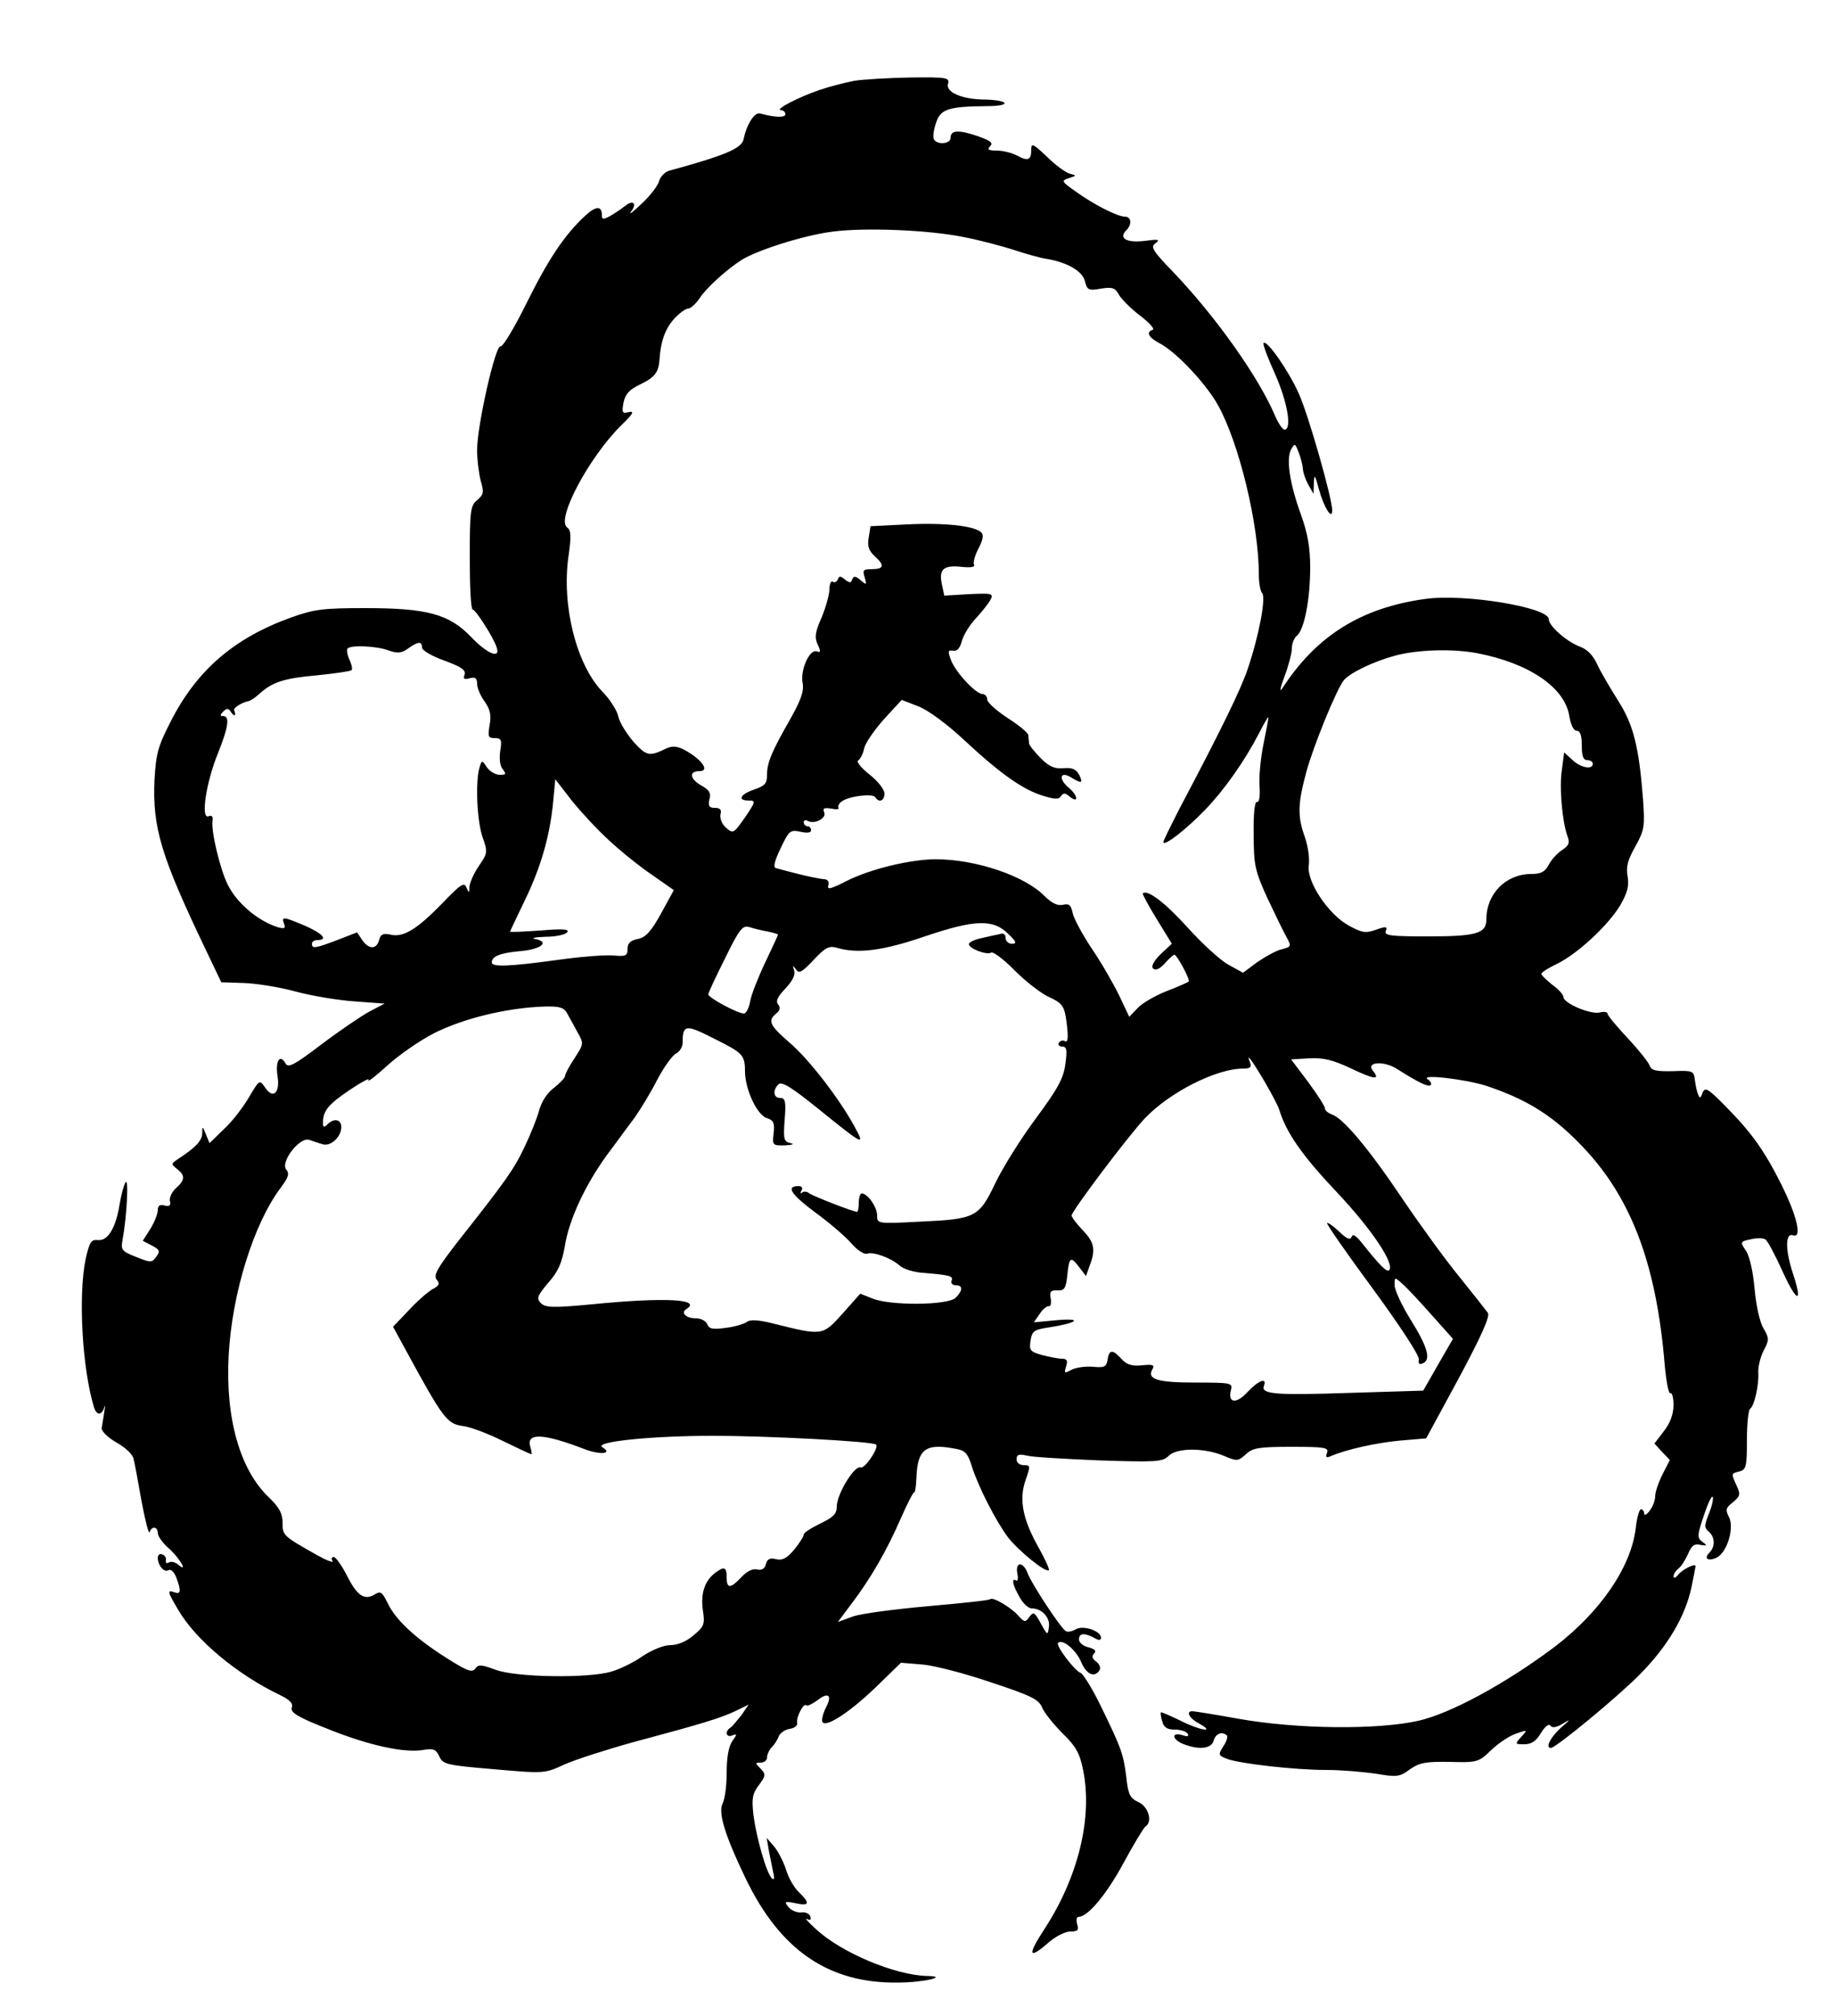 <?xml version="1.0" standalone="no"?>
<!DOCTYPE svg PUBLIC "-//W3C//DTD SVG 20010904//EN"
 "http://www.w3.org/TR/2001/REC-SVG-20010904/DTD/svg10.dtd">
<svg version="1.0" xmlns="http://www.w3.org/2000/svg"
 width="500pt" height="549pt" viewBox="0 0 500 549"
 preserveAspectRatio="xMidYMid meet">
<g transform="translate(0,549) scale(0.1,-0.1)"
fill="#000000" stroke="none">
<path d="M2328 5270 c-26 -5 -69 -16 -95 -25 -56 -19 -124 -54 -105 -55 6 0
12 -5 12 -11 0 -10 -29 -9 -69 2 -15 4 -37 -30 -45 -71 -6 -24 -49 -43 -203
-85 -11 -3 -24 -16 -27 -28 -3 -12 -24 -40 -48 -62 -23 -22 -36 -32 -29 -22
18 23 6 34 -16 16 -10 -8 -28 -20 -40 -27 -19 -10 -23 -10 -23 2 0 26 -16 26
-46 -2 -55 -51 -99 -116 -159 -237 -33 -67 -65 -120 -71 -118 -14 5 -64 -216
-64 -282 0 -28 5 -66 10 -85 9 -30 8 -37 -10 -52 -18 -15 -20 -28 -20 -157 0
-78 3 -141 8 -141 8 0 56 -75 65 -102 12 -34 -25 -19 -69 27 -60 63 -121 79
-289 79 -115 0 -139 -3 -203 -26 -155 -56 -257 -144 -328 -285 -34 -66 -39
-87 -43 -156 -6 -131 18 -209 139 -462 l43 -90 61 -2 c34 -1 97 -11 141 -23
44 -12 117 -24 161 -27 l82 -6 -42 -22 c-22 -12 -81 -52 -130 -89 -75 -57 -91
-65 -98 -52 -15 27 -28 7 -22 -33 8 -47 -12 -66 -34 -32 -15 21 -15 21 -43
-26 -15 -26 -45 -66 -68 -87 l-40 -39 -10 24 c-9 23 -10 23 -10 2 -1 -20 -18
-38 -67 -70 -18 -12 -18 -13 -2 -26 23 -18 23 -30 -3 -53 -11 -10 -18 -26 -16
-35 3 -12 -1 -15 -14 -12 -13 4 -19 0 -19 -12 0 -10 -9 -33 -20 -51 l-21 -33
25 -13 c21 -11 23 -15 12 -30 -12 -17 -15 -17 -55 -1 -40 16 -42 19 -37 47 12
66 17 171 8 156 -5 -8 -12 -35 -16 -59 -10 -64 -32 -101 -59 -98 -19 2 -23 -5
-34 -53 -20 -100 -9 -297 23 -402 7 -23 21 -23 28 -1 3 10 3 5 0 -12 -2 -16
-6 -37 -7 -44 -1 -8 17 -26 40 -39 25 -14 45 -33 47 -45 3 -12 13 -65 22 -117
10 -52 19 -89 22 -82 5 17 22 15 22 -3 0 -8 12 -25 26 -38 30 -25 59 -72 31
-49 -9 8 -21 11 -27 7 -6 -4 -9 -1 -8 6 2 6 -3 14 -10 16 -6 3 -12 -1 -12 -9
0 -21 17 -41 29 -34 6 4 15 -4 21 -19 14 -37 13 -48 -5 -41 -20 7 -19 2 10
-47 48 -83 161 -177 278 -233 27 -13 36 -23 32 -34 -4 -14 16 -26 100 -59 112
-45 210 -66 261 -56 25 4 32 1 41 -18 10 -22 20 -24 149 -35 137 -12 138 -12
192 13 29 13 113 40 185 60 190 51 237 65 280 85 l37 18 -20 -29 c-12 -15 -25
-31 -30 -34 -16 -10 -11 -28 5 -21 14 5 14 4 0 -16 -10 -15 -15 -45 -15 -86 0
-35 -5 -72 -11 -83 -13 -25 7 -89 63 -205 94 -195 226 -285 413 -283 71 0 143
17 81 18 -87 2 -232 63 -301 126 -22 20 -34 33 -26 29 9 -4 12 -2 9 7 -3 8
-14 13 -25 11 -11 -1 -26 5 -34 14 -13 16 -11 17 19 11 38 -8 40 0 9 30 -13
12 -29 40 -35 61 -7 22 -22 51 -33 64 l-20 23 6 -35 c4 -19 9 -46 12 -60 4
-16 2 -21 -4 -15 -15 15 -42 111 -50 172 -5 45 -3 59 15 82 19 26 19 29 4 45
-15 15 -15 16 1 16 9 0 17 6 17 14 0 8 6 21 13 28 7 7 16 21 19 30 4 9 17 18
30 20 13 2 22 9 20 16 -3 16 18 56 25 48 3 -3 17 4 32 15 28 22 39 12 22 -20
-6 -11 -11 -27 -11 -36 0 -26 68 15 146 90 l69 67 60 -5 c33 -3 117 -25 187
-49 109 -36 129 -46 138 -69 6 -14 31 -45 55 -69 36 -35 47 -54 56 -99 27
-130 -13 -293 -105 -434 -47 -72 -44 -85 11 -37 18 16 45 30 59 30 21 0 24 4
19 20 -3 11 -2 20 4 20 25 0 76 61 122 146 28 52 55 96 60 100 20 12 9 53 -18
66 -24 11 -29 21 -34 68 -8 63 -12 76 -69 193 -23 47 -48 88 -55 91 -17 6 -69
75 -62 82 12 12 49 -19 63 -52 14 -34 37 -44 50 -22 4 6 0 16 -9 23 -11 8 -13
15 -6 22 7 7 3 12 -15 17 -14 3 -26 13 -26 21 0 18 14 19 41 5 13 -8 19 -7 19
0 0 19 -49 35 -69 23 -10 -6 -22 -8 -27 -5 -15 10 -94 130 -104 158 -12 32
-34 32 -28 -1 3 -13 1 -22 -3 -19 -14 8 -10 -12 9 -45 9 -17 24 -31 33 -31 28
0 51 -25 47 -51 -3 -23 -4 -23 -22 10 -17 31 -20 33 -31 18 -11 -16 -14 -15
-31 4 -21 23 -69 51 -76 44 -2 -3 -78 -11 -169 -19 -90 -8 -182 -20 -205 -28
l-41 -15 36 48 c54 71 98 148 135 233 18 41 35 74 37 72 2 -3 5 15 6 39 3 80
25 96 110 79 23 -4 31 -14 41 -47 18 -57 66 -150 99 -194 29 -37 103 -97 111
-89 2 3 -10 29 -26 58 -45 79 -56 133 -38 186 14 40 14 42 -4 42 -12 0 -20 7
-20 16 0 13 6 15 28 10 15 -4 104 -9 197 -13 156 -5 172 -4 189 12 22 23 98
23 152 0 35 -15 38 -14 59 5 18 17 35 20 124 20 91 0 102 -2 97 -16 -5 -13 -2
-15 11 -9 42 18 123 36 188 42 l71 6 89 164 c61 114 86 169 79 178 -5 7 -39
50 -76 96 -37 45 -107 141 -155 212 -94 140 -164 223 -194 232 -10 4 -19 11
-19 17 0 6 -21 38 -46 72 l-46 61 49 3 c38 2 64 -4 113 -27 65 -31 82 -33 61
-7 -20 24 28 28 64 6 60 -38 87 -51 93 -45 4 3 0 11 -8 16 -22 15 104 0 160
-18 105 -35 175 -77 250 -153 142 -142 213 -327 236 -607 4 -45 11 -80 15 -77
5 3 9 -12 9 -32 0 -25 -9 -49 -26 -71 l-26 -34 21 -23 21 -22 -20 -39 c-11
-22 -20 -48 -20 -60 0 -11 -7 -29 -15 -39 -8 -11 -15 -14 -15 -8 0 7 -4 12 -9
12 -4 0 -11 -23 -14 -52 -13 -106 -96 -227 -220 -322 -133 -100 -284 -182
-372 -202 -111 -25 -329 -23 -488 5 -66 12 -123 21 -128 21 -19 0 -8 -20 19
-34 47 -26 -1 -18 -53 9 -27 13 -50 23 -52 22 -1 -2 0 -13 4 -25 4 -16 13 -22
34 -22 15 0 31 -5 35 -11 4 -8 0 -9 -15 -4 -31 9 -27 -13 5 -25 42 -16 75 -12
81 10 5 19 23 26 36 14 3 -4 -1 -17 -10 -30 -14 -23 -14 -24 11 -34 36 -13
184 -30 271 -30 39 0 98 -5 133 -10 58 -10 66 -9 94 12 26 18 43 21 108 20 75
-2 79 -1 113 32 20 19 50 39 68 45 32 11 32 11 14 -9 -18 -20 -17 -20 9 -20
19 0 32 9 45 31 11 18 22 26 25 20 5 -7 16 -6 34 5 23 14 22 12 -6 -12 -28
-26 -42 -54 -26 -54 13 0 181 138 243 201 75 76 123 157 140 237 6 29 11 55
11 57 0 9 -36 -9 -47 -23 -7 -9 -13 -11 -13 -5 0 6 6 16 14 22 8 6 19 25 26
40 9 22 17 28 33 24 19 -3 20 -2 6 8 -15 11 -15 17 4 73 11 33 22 56 24 49 2
-6 -3 -27 -11 -46 -12 -31 -13 -37 0 -48 17 -14 18 -41 2 -57 -17 -17 -3 -25
21 -13 28 16 47 81 32 110 -10 19 -9 25 11 40 20 17 21 22 10 45 -15 34 -16
33 8 39 18 5 20 14 20 85 0 45 4 83 9 86 11 7 24 64 22 98 -1 14 5 41 14 59
16 30 16 34 0 62 -10 16 -20 62 -24 106 -4 46 -13 88 -23 104 -17 25 -17 26
12 32 16 4 34 4 40 0 6 -3 27 -43 47 -87 39 -86 56 -90 29 -8 -22 66 -22 114
0 106 25 -9 10 54 -32 138 -46 92 -81 141 -150 211 -50 51 -58 56 -65 39 -5
-15 -8 -16 -12 -4 -4 8 -7 26 -9 40 -3 24 -6 25 -60 23 -46 -1 -58 2 -63 15
-3 9 -30 43 -60 75 -30 32 -55 62 -55 67 0 4 -9 6 -20 3 -25 -7 -100 25 -100
42 0 6 -13 21 -30 33 -16 13 -30 26 -30 30 0 4 19 16 42 27 56 27 140 105 173
160 20 35 24 53 20 78 -5 26 0 45 21 82 25 45 26 55 21 127 -11 144 -26 204
-68 270 -22 35 -48 79 -57 99 -11 24 -27 41 -47 48 -35 13 -85 56 -85 75 0 32
-229 70 -336 55 -176 -24 -298 -101 -391 -245 -7 -10 -4 5 7 34 11 29 20 63
20 76 0 13 6 29 14 35 20 17 36 99 36 186 0 54 -7 93 -25 143 -31 85 -41 153
-27 178 10 18 11 17 21 -9 6 -16 11 -36 11 -45 1 -9 7 -28 15 -42 l14 -25 1
30 c1 25 3 23 14 -18 13 -48 36 -85 36 -57 0 33 -65 261 -91 318 -28 63 -87
147 -96 138 -3 -2 11 -40 31 -84 34 -76 47 -152 26 -152 -5 0 -16 16 -25 36
-44 105 -162 272 -280 395 -55 57 -61 67 -46 77 13 10 7 11 -30 6 -49 -6 -72
7 -50 29 16 16 14 37 -4 37 -20 0 -87 34 -136 70 -37 26 -38 28 -16 35 21 7
21 7 2 12 -11 3 -39 23 -62 46 -37 35 -43 38 -43 21 0 -30 -8 -34 -38 -18 -15
8 -40 14 -57 14 -22 0 -26 3 -17 12 9 9 1 15 -36 28 -51 17 -72 16 -72 -6 0
-16 -36 -19 -45 -4 -4 6 -1 26 5 44 12 39 33 46 139 47 70 0 61 17 -10 18 -58
1 -102 20 -96 42 5 18 -2 19 -101 18 -59 -1 -128 -5 -154 -9z m300 -426 c41
-8 102 -24 136 -35 33 -11 73 -22 88 -24 55 -9 97 -33 104 -60 6 -25 10 -27
44 -21 31 5 39 2 49 -17 7 -12 33 -38 58 -57 25 -19 40 -36 34 -38 -19 -6 -12
-21 19 -37 44 -23 124 -107 158 -167 58 -103 112 -326 112 -461 0 -24 4 -47 9
-52 11 -12 -8 -114 -39 -206 -19 -57 -75 -171 -185 -379 -24 -47 -45 -89 -45
-93 0 -14 62 34 114 88 52 54 107 132 146 207 13 26 25 46 26 45 1 -1 -5 -33
-13 -72 -8 -38 -13 -91 -11 -116 2 -28 -1 -45 -7 -43 -6 3 -10 -31 -9 -88 0
-85 4 -100 37 -173 21 -44 44 -92 52 -106 14 -26 14 -27 -12 -34 -15 -3 -45
-20 -67 -35 l-39 -29 -40 22 c-22 12 -71 57 -110 100 -61 68 -111 106 -123 94
-2 -1 15 -33 38 -70 l41 -67 -27 -25 c-27 -25 -34 -45 -16 -45 6 0 18 9 27 20
10 11 20 20 23 20 7 0 44 -69 39 -73 -2 -2 -29 -14 -60 -26 -31 -12 -67 -33
-79 -46 l-23 -24 -27 57 c-15 31 -48 89 -74 127 -26 39 -50 83 -53 98 -5 23
-10 27 -27 23 -14 -3 -30 4 -50 24 -54 55 -187 100 -296 100 -70 0 -179 -27
-241 -58 -45 -23 -56 -26 -52 -13 3 11 -2 17 -14 17 -10 1 -40 7 -68 14 -27 7
-55 14 -61 16 -8 2 -3 21 13 54 23 48 26 51 54 45 18 -4 29 -3 29 4 0 6 -4 11
-10 11 -5 0 -10 5 -10 11 0 5 5 7 10 4 18 -11 52 6 46 22 -5 12 -1 14 19 11
13 -3 22 -2 20 2 -3 4 1 12 8 17 18 15 86 23 92 12 10 -16 25 -10 25 10 0 11
-18 34 -41 52 -22 17 -36 35 -31 38 6 3 14 19 17 34 4 16 29 51 55 80 l47 51
44 -17 c27 -10 79 -48 129 -95 99 -92 160 -134 215 -150 30 -9 41 -9 46 0 6 9
11 9 22 0 26 -22 26 0 -1 23 -30 25 -23 47 8 27 28 -17 32 -15 20 9 -9 15 -19
19 -43 17 -23 -2 -38 4 -61 27 -17 17 -31 35 -32 40 0 6 -2 16 -2 23 -1 7 -27
28 -57 47 -30 20 -55 42 -55 50 0 8 -6 15 -13 15 -18 0 -74 60 -86 93 -9 24
-8 27 6 25 11 -2 19 7 24 27 5 17 22 44 37 60 16 17 34 40 40 50 10 19 7 20
-58 17 l-67 -4 -7 33 c-8 40 6 51 57 45 23 -2 35 0 31 6 -3 5 2 25 12 44 12
23 15 37 8 44 -18 18 -100 27 -202 22 l-100 -5 -5 -31 c-4 -24 0 -36 18 -52
27 -25 23 -34 -12 -34 -21 0 -23 -3 -17 -22 6 -21 5 -22 -11 -8 -14 12 -19 12
-23 2 -3 -10 -7 -10 -20 0 -12 10 -16 10 -19 0 -3 -6 -9 -10 -14 -6 -5 3 -9
-7 -9 -21 0 -14 -10 -49 -21 -76 -18 -40 -20 -55 -11 -74 9 -19 8 -23 -2 -19
-20 8 -46 -51 -39 -86 4 -22 -4 -45 -33 -97 -52 -91 -64 -120 -64 -153 0 -24
-6 -30 -35 -40 -38 -13 -47 -30 -15 -30 20 0 19 -3 -10 -46 -31 -44 -32 -45
-52 -28 -11 10 -17 26 -15 36 4 13 -1 18 -15 18 -16 0 -19 5 -15 23 5 17 0 26
-24 39 -30 18 -32 38 -3 38 30 0 5 34 -45 60 -17 8 -30 9 -45 2 -47 -23 -54
-21 -89 17 -19 22 -38 52 -42 69 -3 16 -23 48 -45 70 -70 74 -110 234 -91 367
8 56 7 71 -4 79 -30 23 61 192 147 277 32 31 38 40 22 37 -19 -5 -20 -2 -15
26 5 23 16 35 43 48 42 20 52 33 55 68 3 51 16 86 41 113 14 15 31 27 38 27 6
0 19 12 29 26 20 31 76 81 117 107 45 27 168 66 245 76 87 12 265 5 361 -15z
m-1478 -1118 c0 -7 27 -23 61 -35 46 -17 59 -26 55 -38 -5 -12 -1 -14 14 -10
15 4 20 0 20 -15 0 -11 9 -33 21 -49 15 -22 18 -37 13 -64 -5 -31 -4 -35 14
-35 18 0 20 -5 15 -35 -3 -21 -1 -41 7 -50 10 -13 9 -15 -8 -15 -12 0 -27 9
-35 20 -14 21 -14 21 -21 -2 -11 -42 -6 -145 9 -188 14 -40 14 -43 -10 -78
-14 -20 -25 -46 -26 -57 0 -18 -1 -18 -8 -2 -6 16 -16 9 -66 -43 -70 -72 -107
-94 -142 -85 -19 4 -26 1 -30 -15 -7 -26 -28 -26 -46 0 l-14 21 -54 -21 c-61
-23 -69 -24 -69 -10 0 6 7 10 15 10 30 0 14 18 -34 39 -59 25 -65 26 -57 5 5
-12 1 -14 -17 -9 -54 17 -111 65 -136 115 -21 41 -46 146 -42 174 2 13 -2 17
-11 13 -22 -8 -6 94 26 172 28 70 33 101 14 101 -9 0 -9 3 0 12 10 10 15 10
22 -2 9 -13 14 -9 8 6 -3 6 21 21 37 24 6 1 19 9 30 19 37 34 69 44 159 52 49
5 91 11 94 14 3 3 0 16 -6 29 -6 13 -8 27 -5 30 10 10 78 7 111 -5 25 -9 36
-8 54 5 28 20 38 20 38 2z m2876 -15 c140 -27 238 -93 250 -171 4 -24 12 -40
20 -40 10 0 14 -13 14 -40 0 -29 4 -40 15 -40 8 0 15 -4 15 -10 0 -17 -33 -11
-56 11 l-22 20 -6 -46 c-8 -48 1 -144 15 -182 7 -18 4 -26 -15 -38 -12 -8 -29
-26 -36 -40 -10 -19 -21 -25 -47 -25 -70 0 -123 -54 -123 -124 0 -38 -27 -46
-159 -46 -102 0 -120 2 -115 15 5 12 1 13 -27 3 -28 -10 -38 -8 -73 11 -56 30
-116 120 -110 164 3 18 -2 52 -10 76 -21 57 -20 92 3 177 19 71 83 228 103
252 17 20 81 51 141 67 61 16 155 19 223 6z m-2367 -509 c31 -29 83 -71 117
-94 l60 -42 -35 -64 c-27 -49 -42 -65 -63 -69 -20 -4 -28 -11 -28 -27 0 -19
-5 -21 -38 -18 -21 2 -89 -3 -152 -12 -131 -18 -180 -20 -180 -7 0 17 23 26
79 31 56 5 80 25 39 33 -13 2 0 5 29 6 28 0 55 6 59 13 5 8 -14 9 -74 4 -45
-3 -82 -5 -82 -3 0 2 18 39 39 83 44 90 69 176 78 268 l6 64 44 -57 c25 -31
70 -80 102 -109z m1089 -256 c22 -21 23 -26 9 -26 -9 0 -17 7 -17 16 0 10 -6
14 -17 10 -10 -2 -33 -7 -50 -11 -18 -4 -33 -11 -33 -16 0 -12 49 -31 61 -23
5 3 35 -19 65 -50 30 -30 73 -63 94 -72 31 -14 39 -23 44 -53 8 -52 7 -73 -3
-66 -5 3 -12 1 -16 -5 -3 -5 1 -10 9 -10 13 0 14 -9 9 -47 -5 -39 -20 -67 -80
-148 -41 -55 -91 -135 -111 -177 -45 -94 -54 -98 -209 -105 -113 -6 -113 -5
-113 17 0 23 -26 60 -42 60 -4 0 -8 -11 -8 -25 0 -14 -2 -25 -5 -25 -10 0
-121 43 -131 51 -6 5 -15 5 -19 1 -5 -4 -5 -1 -1 6 4 7 1 12 -8 12 -35 0 -22
-21 43 -70 39 -28 83 -66 100 -85 17 -20 36 -32 44 -29 17 6 66 -12 89 -33 10
-9 37 -17 60 -19 76 -6 86 -9 81 -21 -3 -7 2 -13 11 -13 20 0 20 -14 0 -34
-20 -21 -180 -22 -227 -2 l-33 13 -48 -54 c-55 -61 -54 -61 -190 -27 -40 10
-63 11 -71 4 -7 -5 -32 -13 -57 -16 -36 -5 -46 -3 -51 10 -4 9 -17 16 -31 16
-27 0 -42 15 -26 25 44 27 -57 33 -258 13 -106 -10 -125 -9 -138 3 -13 13 -10
20 20 56 27 30 37 54 45 99 11 72 56 168 115 249 25 33 58 79 75 101 16 23 45
70 62 104 18 34 41 66 51 71 10 5 18 18 18 29 0 50 8 51 83 13 82 -41 87 -45
87 -93 1 -48 33 -117 60 -125 18 -6 21 -13 18 -41 -4 -33 -3 -34 32 -33 19 1
26 4 14 6 -18 4 -20 10 -16 63 4 50 2 60 -12 60 -19 0 -21 21 -5 37 9 9 36 -8
108 -66 125 -101 129 -103 100 -50 -41 76 -125 185 -178 230 -54 47 -60 59
-36 79 11 9 12 16 5 25 -7 9 -1 21 20 43 19 20 28 38 24 49 -5 15 -4 15 5 3 8
-12 16 -8 48 26 32 34 42 39 63 33 58 -17 126 -8 240 31 136 46 187 48 228 6z
m-655 7 c15 -3 27 -7 27 -8 0 -2 -16 -36 -35 -76 -19 -40 -38 -88 -41 -106 -3
-18 -11 -33 -17 -33 -17 0 -97 43 -97 52 0 5 21 49 46 99 40 82 48 90 67 84
12 -4 34 -9 50 -12z m-548 -222 c6 -10 18 -33 28 -51 18 -32 18 -32 -7 -71
-14 -21 -26 -43 -26 -48 0 -6 -14 -20 -30 -33 -19 -14 -34 -37 -41 -62 -6 -22
-24 -67 -40 -100 -29 -61 -51 -92 -183 -259 -54 -70 -66 -90 -56 -102 9 -11 7
-16 -12 -26 -12 -7 -41 -32 -64 -57 l-43 -45 36 -66 c99 -182 111 -198 152
-204 21 -2 71 -21 111 -41 41 -20 75 -36 78 -36 2 0 0 9 -3 20 -12 39 35 37
147 -6 44 -17 79 -13 49 5 -23 15 135 31 302 31 146 0 436 -15 444 -24 9 -8
-31 -67 -42 -62 -17 6 -65 -73 -65 -107 0 -20 -10 -29 -45 -46 -25 -12 -45
-25 -45 -30 0 -5 -12 -24 -26 -41 -20 -24 -33 -30 -49 -26 -17 4 -24 1 -28
-13 -3 -13 -11 -18 -24 -15 -11 3 -27 -4 -42 -20 -31 -33 -41 -33 -41 -1 0 28
-7 30 -31 12 -29 -22 -40 -56 -34 -101 6 -39 4 -45 -25 -69 -19 -17 -44 -27
-63 -27 -19 0 -50 -13 -76 -30 -24 -17 -63 -36 -85 -42 -62 -19 -261 -16 -316
5 -38 14 -47 15 -55 3 -9 -12 -23 -6 -80 30 -85 54 -138 104 -159 149 -15 30
-19 33 -35 23 -28 -17 -48 -4 -76 52 -14 27 -30 50 -36 50 -5 0 -7 -5 -3 -11
4 -6 -15 1 -42 16 -94 53 -94 54 -94 88 0 25 -9 42 -36 68 -80 75 -120 216
-111 387 9 171 69 362 143 459 20 27 23 37 14 48 -17 20 36 89 62 81 10 -3 26
-9 37 -12 22 -7 51 20 51 47 0 21 -20 25 -38 7 -9 -9 -12 -8 -12 4 0 33 14 50
73 90 33 22 56 34 51 27 -4 -8 19 10 51 39 33 30 90 69 127 88 81 41 201 70
303 73 40 1 52 -3 60 -18z m1900 -185 c18 -31 37 -66 41 -79 19 -62 63 -125
157 -224 95 -101 158 -195 142 -212 -6 -6 -24 11 -74 74 -16 20 -25 26 -28 17
-4 -10 -13 -6 -34 14 -16 15 -31 26 -33 23 -2 -2 54 -83 125 -179 74 -101 127
-182 125 -192 -2 -11 1 -15 10 -11 24 9 15 43 -31 117 -25 40 -45 83 -45 96 0
23 0 23 21 4 12 -10 48 -49 80 -85 l58 -65 -41 -71 -40 -70 -196 -6 c-206 -7
-247 -4 -238 19 9 24 -15 15 -45 -17 -30 -33 -54 -30 -45 5 5 20 2 21 -97 21
-104 0 -132 9 -117 36 7 12 1 14 -28 11 -28 -3 -42 2 -56 17 -24 27 -34 26
-38 -1 -3 -20 -8 -23 -40 -20 -20 2 -46 -2 -58 -8 -20 -11 -21 -10 -15 9 5 16
2 21 -12 21 -10 0 -34 5 -54 10 -32 9 -35 13 -31 39 4 26 9 30 49 36 78 12 96
26 24 20 l-64 -6 16 23 c8 13 20 22 25 21 5 -1 7 8 5 21 -4 18 0 23 18 22 19
-1 23 5 27 39 5 52 9 55 32 25 l19 -25 10 28 c17 44 13 64 -19 97 -16 17 -30
35 -30 40 0 12 153 215 199 264 67 71 195 136 268 136 20 0 24 4 19 17 -11 27
2 11 39 -51z"/>
</g>
</svg>
